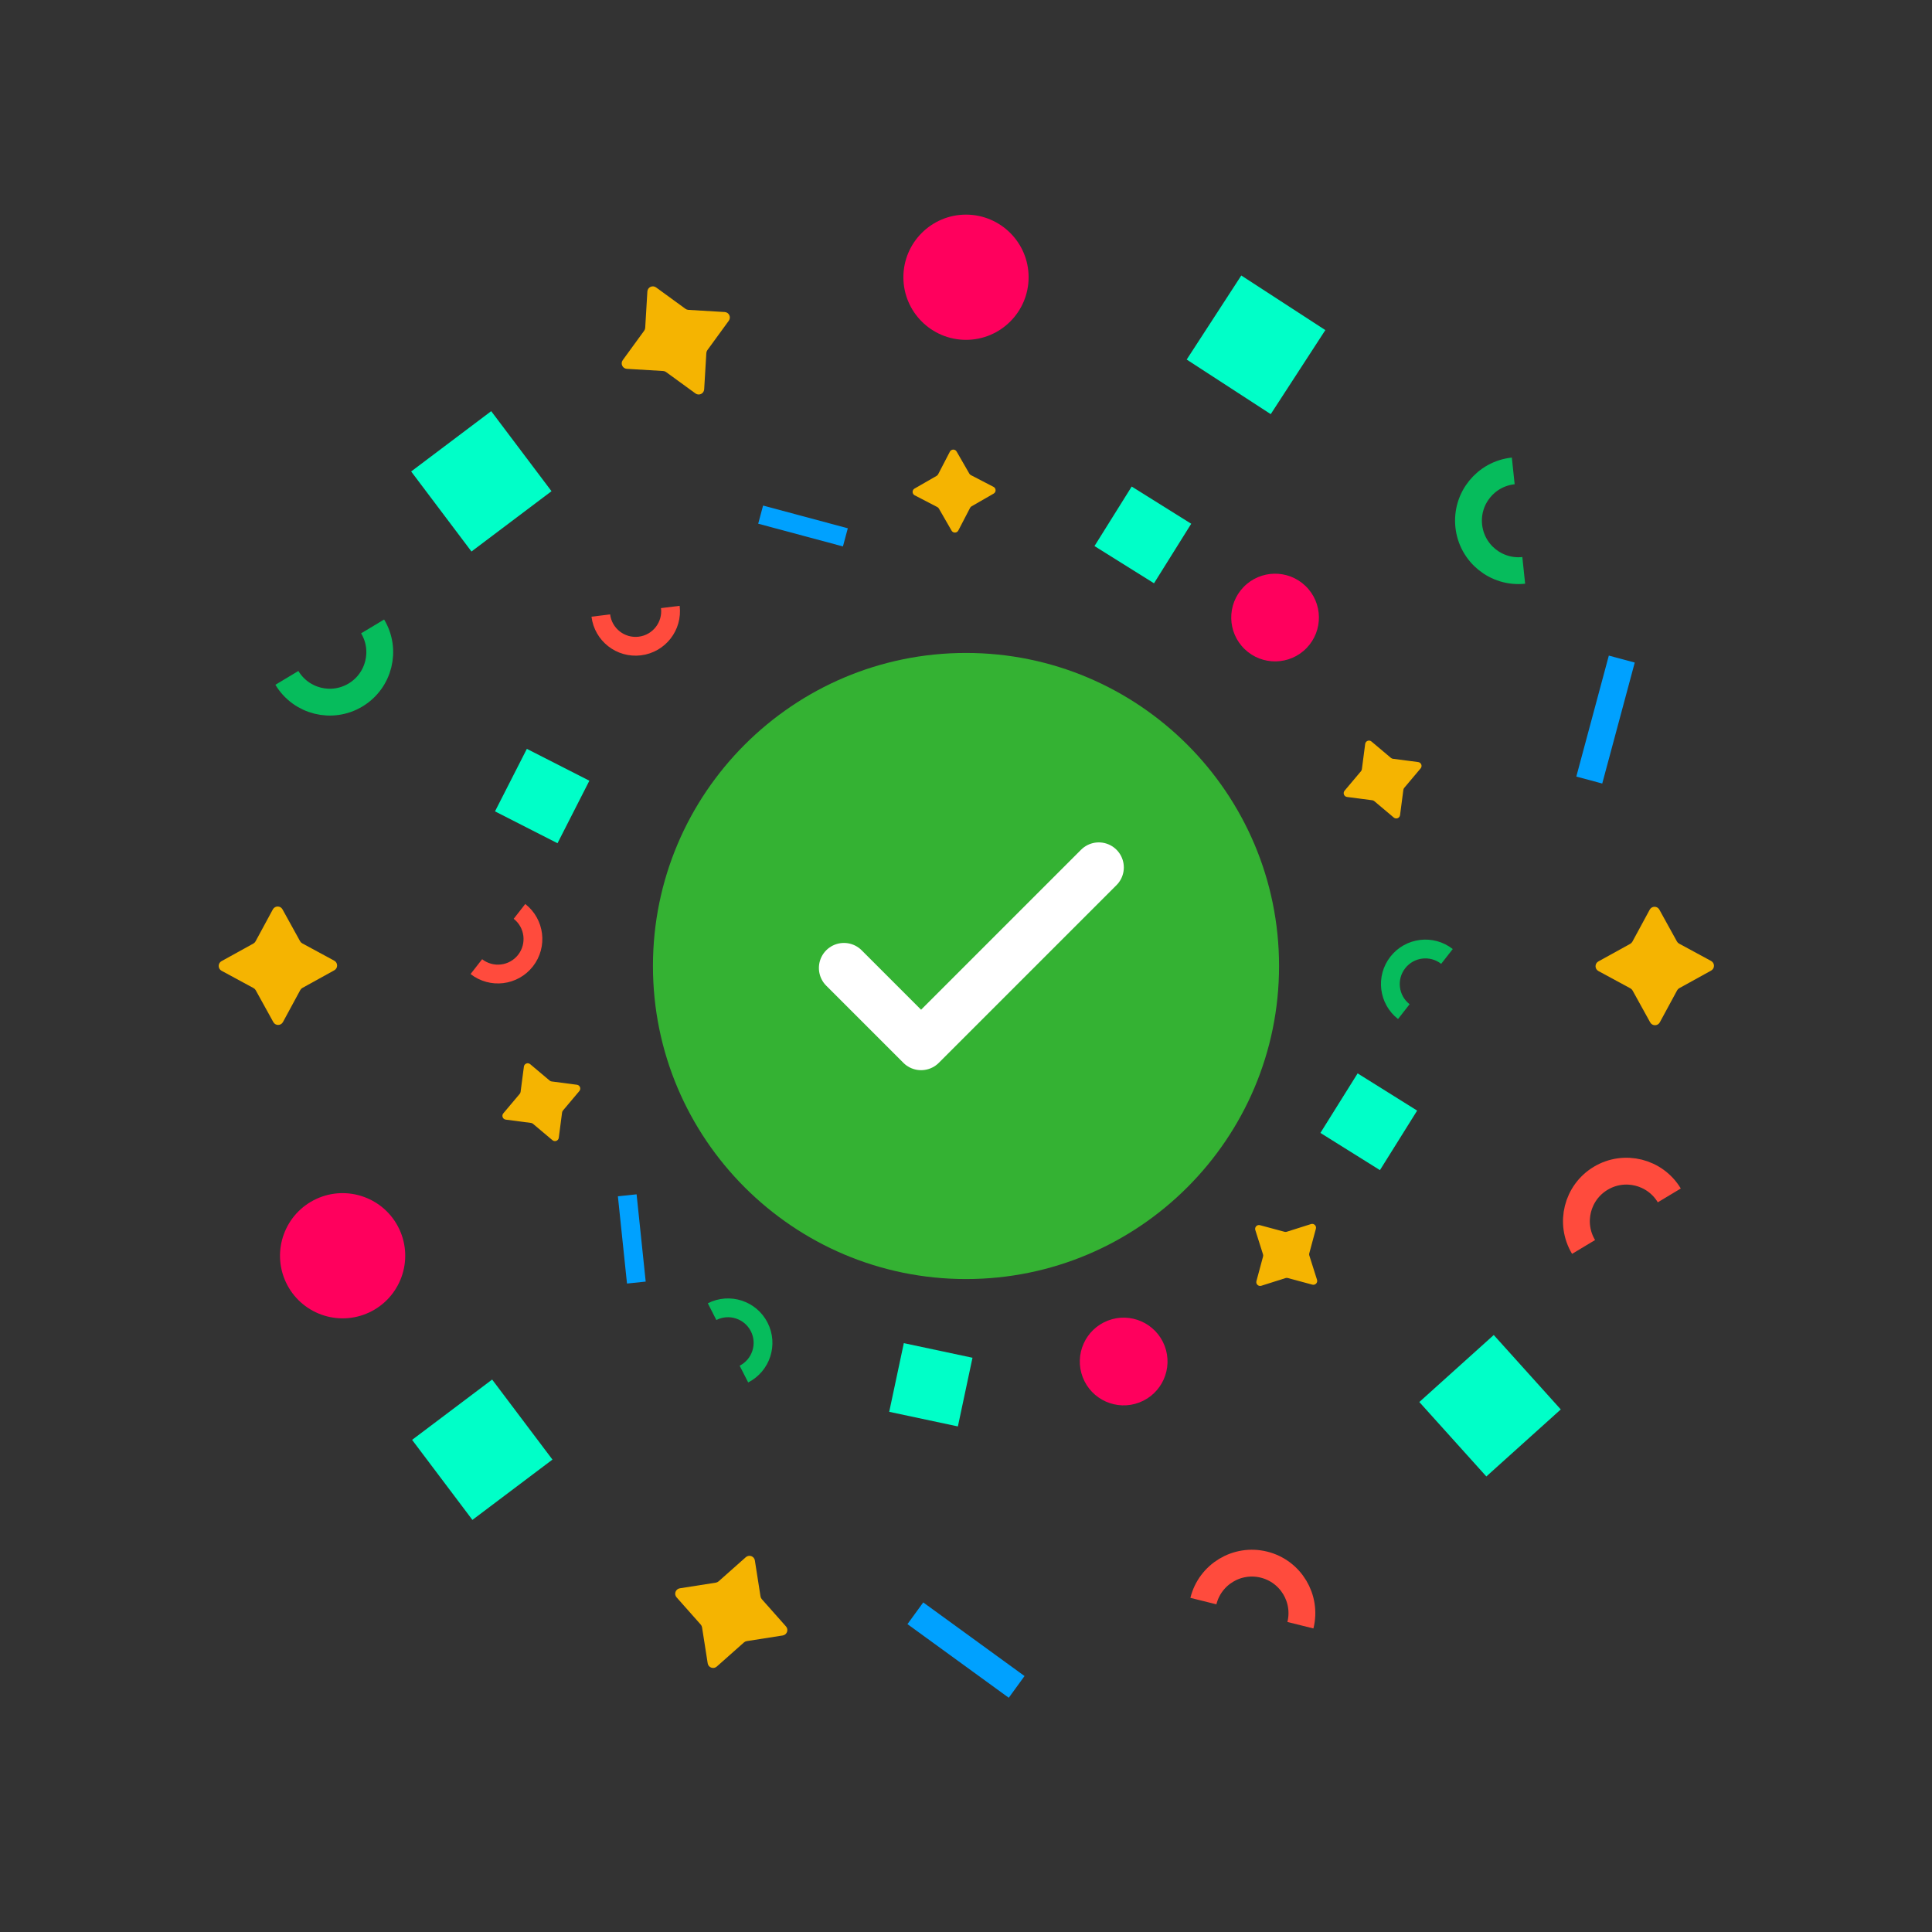 <svg xmlns="http://www.w3.org/2000/svg" xmlns:xlink="http://www.w3.org/1999/xlink" viewBox="0 0 1080 1080" width="1080" height="1080" preserveAspectRatio="xMidYMid meet" style="width: 100%; height: 100%; transform: translate3d(0px, 0px, 0px); content-visibility: visible;"><rect x="0" y="0" width="1080" height="1080" fill="#333333" stroke="none"/><defs><clipPath id="__lottie_element_969"><rect width="1080" height="1080" x="0" y="0"></rect></clipPath></defs><g clip-path="url(#__lottie_element_969)"><g transform="matrix(1,0,0,1,0,0)" opacity="1" style="display: block;"><g opacity="1" transform="matrix(1,0,0,1,540,154.977)"><g opacity="1" transform="matrix(1,0,0,1,0,0)"><path fill="rgb(255,0,93)" fill-opacity="1" d=" M0,-35 C19.316,-35 35,-19.316 35,0 C35,19.316 19.316,35 0,35 C-19.316,35 -35,19.316 -35,0 C-35,-19.316 -19.316,-35 0,-35z"></path></g></g><g opacity="1" transform="matrix(-0.342,0.94,-0.94,-0.342,901.983,670.667)"><g opacity="1" transform="matrix(0.777,0.629,-0.629,0.777,0,0)"><path stroke-linecap="butt" stroke-linejoin="miter" fill-opacity="0" stroke-miterlimit="10" stroke="rgb(255,75,61)" stroke-opacity="1" stroke-width="15" d=" M27.957,-13.979 C27.957,1.461 15.44,13.979 0,13.979 C-15.44,13.979 -27.957,1.461 -27.957,-13.979"></path></g></g><g opacity="1" transform="matrix(0.643,0.766,-0.766,0.643,834.945,292.512)"><g opacity="1" transform="matrix(0.829,0.559,-0.559,0.829,0,0)"><path stroke-linecap="butt" stroke-linejoin="miter" fill-opacity="0" stroke-miterlimit="10" stroke="rgb(6,188,92)" stroke-opacity="1" stroke-width="15" d=" M27.957,-13.979 C27.957,1.461 15.44,13.979 0,13.979 C-15.44,13.979 -27.957,1.461 -27.957,-13.979"></path></g></g><g opacity="1" transform="matrix(0,1,-1,0,925.023,540)"><g opacity="1" transform="matrix(1,0,0,1,0,0)"><path fill="rgb(245,180,1)" fill-opacity="1" d=" M31.518,2.561 C31.518,2.561 13.717,12.392 13.717,12.392 C13.204,12.675 12.782,13.099 12.503,13.615 C12.503,13.615 2.819,31.496 2.819,31.496 C1.665,33.627 -1.389,33.64 -2.561,31.518 C-2.561,31.518 -12.392,13.717 -12.392,13.717 C-12.675,13.204 -13.099,12.782 -13.615,12.503 C-13.615,12.503 -31.496,2.819 -31.496,2.819 C-33.627,1.665 -33.64,-1.389 -31.518,-2.561 C-31.518,-2.561 -13.717,-12.392 -13.717,-12.392 C-13.204,-12.675 -12.782,-13.099 -12.503,-13.615 C-12.503,-13.615 -2.819,-31.496 -2.819,-31.496 C-1.665,-33.627 1.389,-33.64 2.561,-31.518 C2.561,-31.518 12.392,-13.717 12.392,-13.717 C12.675,-13.204 13.099,-12.782 13.615,-12.503 C13.615,-12.503 31.496,-2.819 31.496,-2.819 C33.627,-1.665 33.64,1.389 31.518,2.561z"></path></g></g><g opacity="1" transform="matrix(0,-1,1,0,155.349,539.846)"><g opacity="1" transform="matrix(1,0,0,1,0,0)"><path fill="rgb(245,180,1)" fill-opacity="1" d=" M31.518,2.561 C31.518,2.561 13.717,12.392 13.717,12.392 C13.204,12.675 12.782,13.099 12.503,13.615 C12.503,13.615 2.819,31.496 2.819,31.496 C1.665,33.627 -1.389,33.64 -2.561,31.518 C-2.561,31.518 -12.392,13.717 -12.392,13.717 C-12.675,13.204 -13.099,12.782 -13.615,12.503 C-13.615,12.503 -31.496,2.819 -31.496,2.819 C-33.627,1.665 -33.64,-1.389 -31.518,-2.561 C-31.518,-2.561 -13.717,-12.392 -13.717,-12.392 C-13.204,-12.675 -12.782,-13.099 -12.503,-13.615 C-12.503,-13.615 -2.819,-31.496 -2.819,-31.496 C-1.665,-33.627 1.389,-33.64 2.561,-31.518 C2.561,-31.518 12.392,-13.717 12.392,-13.717 C12.675,-13.204 13.099,-12.782 13.615,-12.503 C13.615,-12.503 31.496,-2.819 31.496,-2.819 C33.627,-1.665 33.64,1.389 31.518,2.561z"></path></g></g><g opacity="1" transform="matrix(0.669,0.743,-0.743,0.669,832.944,785.809)"><g opacity="1" transform="matrix(0.8,0,0,0.8,0,0)"><path fill="rgb(0,255,200)" fill-opacity="1" d=" M35,-35 C35,-35 35,35 35,35 C35,35 -35,35 -35,35 C-35,35 -35,-35 -35,-35 C-35,-35 35,-35 35,-35z"></path></g></g><g opacity="1" transform="matrix(-0.799,0.602,-0.602,-0.799,269.594,810.406)"><g opacity="1" transform="matrix(0.8,0,0,0.8,0,0)"><path fill="rgb(0,255,200)" fill-opacity="1" d=" M35,-35 C35,-35 35,35 35,35 C35,35 -35,35 -35,35 C-35,35 -35,-35 -35,-35 C-35,-35 35,-35 35,-35z"></path></g></g><g opacity="1" transform="matrix(0,1,-1,0,540,922.411)"><g opacity="1" transform="matrix(0.809,0.588,-0.588,0.809,0,0)"><path stroke-linecap="butt" stroke-linejoin="miter" fill-opacity="0" stroke-miterlimit="10" stroke="rgb(0,161,255)" stroke-opacity="1" stroke-width="15" d=" M0,-35 C0,-35 0,35 0,35"></path></g></g><g opacity="1" transform="matrix(-0.423,-0.906,0.906,-0.423,191.528,701.97)"><g opacity="1" transform="matrix(1,0,0,1,0,0)"><path fill="rgb(255,0,93)" fill-opacity="1" d=" M0,-35 C19.316,-35 35,-19.316 35,0 C35,19.316 19.316,35 0,35 C-19.316,35 -35,19.316 -35,0 C-35,-19.316 -19.316,-35 0,-35z"></path></g></g><g opacity="1" transform="matrix(-0.906,0.423,-0.423,-0.906,703.194,888.201)"><g opacity="1" transform="matrix(0.777,0.629,-0.629,0.777,0,0)"><path stroke-linecap="butt" stroke-linejoin="miter" fill-opacity="0" stroke-miterlimit="10" stroke="rgb(255,75,61)" stroke-opacity="1" stroke-width="15" d=" M27.957,-13.979 C27.957,1.461 15.44,13.979 0,13.979 C-15.44,13.979 -27.957,1.461 -27.957,-13.979"></path></g></g><g opacity="1" transform="matrix(0.423,-0.906,0.906,0.423,191.528,376.535)"><g opacity="1" transform="matrix(0.829,0.559,-0.559,0.829,0,0)"><path stroke-linecap="butt" stroke-linejoin="miter" fill-opacity="0" stroke-miterlimit="10" stroke="rgb(6,188,92)" stroke-opacity="1" stroke-width="15" d=" M27.957,-13.979 C27.957,1.461 15.44,13.979 0,13.979 C-15.44,13.979 -27.957,1.461 -27.957,-13.979"></path></g></g><g opacity="1" transform="matrix(0.906,-0.423,0.423,0.906,377.759,190.303)"><g opacity="1" transform="matrix(1,0,0,1,0,0)"><path fill="rgb(245,180,1)" fill-opacity="1" d=" M31.518,2.561 C31.518,2.561 13.717,12.392 13.717,12.392 C13.204,12.675 12.782,13.099 12.503,13.615 C12.503,13.615 2.819,31.496 2.819,31.496 C1.665,33.627 -1.389,33.64 -2.561,31.518 C-2.561,31.518 -12.392,13.717 -12.392,13.717 C-12.675,13.204 -13.099,12.782 -13.615,12.503 C-13.615,12.503 -31.496,2.819 -31.496,2.819 C-33.627,1.665 -33.64,-1.389 -31.518,-2.561 C-31.518,-2.561 -13.717,-12.392 -13.717,-12.392 C-13.204,-12.675 -12.782,-13.099 -12.503,-13.615 C-12.503,-13.615 -2.819,-31.496 -2.819,-31.496 C-1.665,-33.627 1.389,-33.64 2.561,-31.518 C2.561,-31.518 12.392,-13.717 12.392,-13.717 C12.675,-13.204 13.099,-12.782 13.615,-12.503 C13.615,-12.503 31.496,-2.819 31.496,-2.819 C33.627,-1.665 33.64,1.389 31.518,2.561z"></path></g></g><g opacity="1" transform="matrix(-0.94,-0.342,0.342,-0.94,408.79,901.055)"><g opacity="1" transform="matrix(1,0,0,1,0,0)"><path fill="rgb(245,180,1)" fill-opacity="1" d=" M31.518,2.561 C31.518,2.561 13.717,12.392 13.717,12.392 C13.204,12.675 12.782,13.099 12.503,13.615 C12.503,13.615 2.819,31.496 2.819,31.496 C1.665,33.627 -1.389,33.64 -2.561,31.518 C-2.561,31.518 -12.392,13.717 -12.392,13.717 C-12.675,13.204 -13.099,12.782 -13.615,12.503 C-13.615,12.503 -31.496,2.819 -31.496,2.819 C-33.627,1.665 -33.64,-1.389 -31.518,-2.561 C-31.518,-2.561 -13.717,-12.392 -13.717,-12.392 C-13.204,-12.675 -12.782,-13.099 -12.503,-13.615 C-12.503,-13.615 -2.819,-31.496 -2.819,-31.496 C-1.665,-33.627 1.389,-33.64 2.561,-31.518 C2.561,-31.518 12.392,-13.717 12.392,-13.717 C12.675,-13.204 13.099,-12.782 13.615,-12.503 C13.615,-12.503 31.496,-2.819 31.496,-2.819 C33.627,-1.665 33.64,1.389 31.518,2.561z"></path></g></g><g opacity="1" transform="matrix(0.545,-0.839,0.839,0.545,702.121,192.757)"><g opacity="1" transform="matrix(0.8,0,0,0.8,0,0)"><path fill="rgb(0,255,200)" fill-opacity="1" d=" M35,-35 C35,-35 35,35 35,35 C35,35 -35,35 -35,35 C-35,35 -35,-35 -35,-35 C-35,-35 35,-35 35,-35z"></path></g></g><g opacity="1" transform="matrix(-0.602,-0.799,0.799,-0.602,269.069,269.069)"><g opacity="1" transform="matrix(0.8,0,0,0.8,0,0)"><path fill="rgb(0,255,200)" fill-opacity="1" d=" M35,-35 C35,-35 35,35 35,35 C35,35 -35,35 -35,35 C-35,35 -35,-35 -35,-35 C-35,-35 35,-35 35,-35z"></path></g></g><g opacity="1" transform="matrix(0.934,-0.358,0.358,0.934,897.502,402.242)"><g opacity="1" transform="matrix(0.809,0.588,-0.588,0.809,0,0)"><path stroke-linecap="butt" stroke-linejoin="miter" fill-opacity="0" stroke-miterlimit="10" stroke="rgb(0,161,255)" stroke-opacity="1" stroke-width="15" d=" M0,-35 C0,-35 0,35 0,35"></path></g></g></g><g transform="matrix(-0.654,0.251,-0.251,-0.654,1026.553,743.468)" opacity="1" style="display: block;"><g opacity="1" transform="matrix(1,0,0,1,540,180.3)"><g opacity="1" transform="matrix(1,0,0,1,0,0)"><path fill="rgb(255,0,93)" fill-opacity="1" d=" M0,-35 C19.316,-35 35,-19.316 35,0 C35,19.316 19.316,35 0,35 C-19.316,35 -35,19.316 -35,0 C-35,-19.316 -19.316,-35 0,-35z"></path></g></g><g opacity="1" transform="matrix(-0.342,0.94,-0.94,-0.342,878.187,662.006)"><g opacity="1" transform="matrix(0.777,0.629,-0.629,0.777,0,0)"><path stroke-linecap="butt" stroke-linejoin="miter" fill-opacity="0" stroke-miterlimit="10" stroke="rgb(255,75,61)" stroke-opacity="1" stroke-width="15" d=" M27.957,-13.979 C27.957,1.461 15.44,13.979 0,13.979 C-15.44,13.979 -27.957,1.461 -27.957,-13.979"></path></g></g><g opacity="1" transform="matrix(0.643,0.766,-0.766,0.643,815.547,308.789)"><g opacity="1" transform="matrix(0.829,0.559,-0.559,0.829,0,0)"><path stroke-linecap="butt" stroke-linejoin="miter" fill-opacity="0" stroke-miterlimit="10" stroke="rgb(6,188,92)" stroke-opacity="1" stroke-width="15" d=" M27.957,-13.979 C27.957,1.461 15.44,13.979 0,13.979 C-15.44,13.979 -27.957,1.461 -27.957,-13.979"></path></g></g><g opacity="1" transform="matrix(0,1,-1,0,899.7,540)"><g opacity="1" transform="matrix(1,0,0,1,0,0)"><path fill="rgb(245,180,1)" fill-opacity="1" d=" M31.518,2.561 C31.518,2.561 13.717,12.392 13.717,12.392 C13.204,12.675 12.782,13.099 12.503,13.615 C12.503,13.615 2.819,31.496 2.819,31.496 C1.665,33.627 -1.389,33.64 -2.561,31.518 C-2.561,31.518 -12.392,13.717 -12.392,13.717 C-12.675,13.204 -13.099,12.782 -13.615,12.503 C-13.615,12.503 -31.496,2.819 -31.496,2.819 C-33.627,1.665 -33.64,-1.389 -31.518,-2.561 C-31.518,-2.561 -13.717,-12.392 -13.717,-12.392 C-13.204,-12.675 -12.782,-13.099 -12.503,-13.615 C-12.503,-13.615 -2.819,-31.496 -2.819,-31.496 C-1.665,-33.627 1.389,-33.64 2.561,-31.518 C2.561,-31.518 12.392,-13.717 12.392,-13.717 C12.675,-13.204 13.099,-12.782 13.615,-12.503 C13.615,-12.503 31.496,-2.819 31.496,-2.819 C33.627,-1.665 33.64,1.389 31.518,2.561z"></path></g></g><g opacity="1" transform="matrix(0,-1,1,0,180.672,539.846)"><g opacity="1" transform="matrix(1,0,0,1,0,0)"><path fill="rgb(245,180,1)" fill-opacity="1" d=" M31.518,2.561 C31.518,2.561 13.717,12.392 13.717,12.392 C13.204,12.675 12.782,13.099 12.503,13.615 C12.503,13.615 2.819,31.496 2.819,31.496 C1.665,33.627 -1.389,33.64 -2.561,31.518 C-2.561,31.518 -12.392,13.717 -12.392,13.717 C-12.675,13.204 -13.099,12.782 -13.615,12.503 C-13.615,12.503 -31.496,2.819 -31.496,2.819 C-33.627,1.665 -33.64,-1.389 -31.518,-2.561 C-31.518,-2.561 -13.717,-12.392 -13.717,-12.392 C-13.204,-12.675 -12.782,-13.099 -12.503,-13.615 C-12.503,-13.615 -2.819,-31.496 -2.819,-31.496 C-1.665,-33.627 1.389,-33.64 2.561,-31.518 C2.561,-31.518 12.392,-13.717 12.392,-13.717 C12.675,-13.204 13.099,-12.782 13.615,-12.503 C13.615,-12.503 31.496,-2.819 31.496,-2.819 C33.627,-1.665 33.64,1.389 31.518,2.561z"></path></g></g><g opacity="1" transform="matrix(0.669,0.743,-0.743,0.669,811.53,767.841)"><g opacity="1" transform="matrix(0.8,0,0,0.8,0,0)"><path fill="rgb(0,255,200)" fill-opacity="1" d=" M35,-35 C35,-35 35,35 35,35 C35,35 -35,35 -35,35 C-35,35 -35,-35 -35,-35 C-35,-35 35,-35 35,-35z"></path></g></g><g opacity="1" transform="matrix(-0.799,0.602,-0.602,-0.799,289.361,790.639)"><g opacity="1" transform="matrix(0.8,0,0,0.8,0,0)"><path fill="rgb(0,255,200)" fill-opacity="1" d=" M35,-35 C35,-35 35,35 35,35 C35,35 -35,35 -35,35 C-35,35 -35,-35 -35,-35 C-35,-35 35,-35 35,-35z"></path></g></g><g opacity="1" transform="matrix(0,1,-1,0,540,894.457)"><g opacity="1" transform="matrix(0.809,0.588,-0.588,0.809,0,0)"><path stroke-linecap="butt" stroke-linejoin="miter" fill-opacity="0" stroke-miterlimit="10" stroke="rgb(0,161,255)" stroke-opacity="1" stroke-width="15" d=" M0,-35 C0,-35 0,35 0,35"></path></g></g><g opacity="1" transform="matrix(-0.423,-0.906,0.906,-0.423,214.478,691.268)"><g opacity="1" transform="matrix(1,0,0,1,0,0)"><path fill="rgb(255,0,93)" fill-opacity="1" d=" M0,-35 C19.316,-35 35,-19.316 35,0 C35,19.316 19.316,35 0,35 C-19.316,35 -35,19.316 -35,0 C-35,-19.316 -19.316,-35 0,-35z"></path></g></g><g opacity="1" transform="matrix(-0.906,0.423,-0.423,-0.906,692.492,865.251)"><g opacity="1" transform="matrix(0.777,0.629,-0.629,0.777,0,0)"><path stroke-linecap="butt" stroke-linejoin="miter" fill-opacity="0" stroke-miterlimit="10" stroke="rgb(255,75,61)" stroke-opacity="1" stroke-width="15" d=" M27.957,-13.979 C27.957,1.461 15.44,13.979 0,13.979 C-15.44,13.979 -27.957,1.461 -27.957,-13.979"></path></g></g><g opacity="1" transform="matrix(0.423,-0.906,0.906,0.423,214.478,387.237)"><g opacity="1" transform="matrix(0.829,0.559,-0.559,0.829,0,0)"><path stroke-linecap="butt" stroke-linejoin="miter" fill-opacity="0" stroke-miterlimit="10" stroke="rgb(6,188,92)" stroke-opacity="1" stroke-width="15" d=" M27.957,-13.979 C27.957,1.461 15.44,13.979 0,13.979 C-15.44,13.979 -27.957,1.461 -27.957,-13.979"></path></g></g><g opacity="1" transform="matrix(0.906,-0.423,0.423,0.906,388.461,213.253)"><g opacity="1" transform="matrix(1,0,0,1,0,0)"><path fill="rgb(245,180,1)" fill-opacity="1" d=" M31.518,2.561 C31.518,2.561 13.717,12.392 13.717,12.392 C13.204,12.675 12.782,13.099 12.503,13.615 C12.503,13.615 2.819,31.496 2.819,31.496 C1.665,33.627 -1.389,33.64 -2.561,31.518 C-2.561,31.518 -12.392,13.717 -12.392,13.717 C-12.675,13.204 -13.099,12.782 -13.615,12.503 C-13.615,12.503 -31.496,2.819 -31.496,2.819 C-33.627,1.665 -33.64,-1.389 -31.518,-2.561 C-31.518,-2.561 -13.717,-12.392 -13.717,-12.392 C-13.204,-12.675 -12.782,-13.099 -12.503,-13.615 C-12.503,-13.615 -2.819,-31.496 -2.819,-31.496 C-1.665,-33.627 1.389,-33.64 2.561,-31.518 C2.561,-31.518 12.392,-13.717 12.392,-13.717 C12.675,-13.204 13.099,-12.782 13.615,-12.503 C13.615,-12.503 31.496,-2.819 31.496,-2.819 C33.627,-1.665 33.64,1.389 31.518,2.561z"></path></g></g><g opacity="1" transform="matrix(-0.94,-0.342,0.342,-0.94,417.451,877.26)"><g opacity="1" transform="matrix(1,0,0,1,0,0)"><path fill="rgb(245,180,1)" fill-opacity="1" d=" M31.518,2.561 C31.518,2.561 13.717,12.392 13.717,12.392 C13.204,12.675 12.782,13.099 12.503,13.615 C12.503,13.615 2.819,31.496 2.819,31.496 C1.665,33.627 -1.389,33.64 -2.561,31.518 C-2.561,31.518 -12.392,13.717 -12.392,13.717 C-12.675,13.204 -13.099,12.782 -13.615,12.503 C-13.615,12.503 -31.496,2.819 -31.496,2.819 C-33.627,1.665 -33.64,-1.389 -31.518,-2.561 C-31.518,-2.561 -13.717,-12.392 -13.717,-12.392 C-13.204,-12.675 -12.782,-13.099 -12.503,-13.615 C-12.503,-13.615 -2.819,-31.496 -2.819,-31.496 C-1.665,-33.627 1.389,-33.64 2.561,-31.518 C2.561,-31.518 12.392,-13.717 12.392,-13.717 C12.675,-13.204 13.099,-12.782 13.615,-12.503 C13.615,-12.503 31.496,-2.819 31.496,-2.819 C33.627,-1.665 33.64,1.389 31.518,2.561z"></path></g></g><g opacity="1" transform="matrix(0.545,-0.839,0.839,0.545,690.307,218.091)"><g opacity="1" transform="matrix(0.8,0,0,0.8,0,0)"><path fill="rgb(0,255,200)" fill-opacity="1" d=" M35,-35 C35,-35 35,35 35,35 C35,35 -35,35 -35,35 C-35,35 -35,-35 -35,-35 C-35,-35 35,-35 35,-35z"></path></g></g><g opacity="1" transform="matrix(-0.602,-0.799,0.799,-0.602,288.835,288.835)"><g opacity="1" transform="matrix(0.8,0,0,0.8,0,0)"><path fill="rgb(0,255,200)" fill-opacity="1" d=" M35,-35 C35,-35 35,35 35,35 C35,35 -35,35 -35,35 C-35,35 -35,-35 -35,-35 C-35,-35 35,-35 35,-35z"></path></g></g><g opacity="1" transform="matrix(0.934,-0.358,0.358,0.934,871.405,412.26)"><g opacity="1" transform="matrix(0.809,0.588,-0.588,0.809,0,0)"><path stroke-linecap="butt" stroke-linejoin="miter" fill-opacity="0" stroke-miterlimit="10" stroke="rgb(0,161,255)" stroke-opacity="1" stroke-width="15" d=" M0,-35 C0,-35 0,35 0,35"></path></g></g></g><g transform="matrix(1,0,0,1,447,483)" opacity="1" style="display: block;"><g opacity="1" transform="matrix(1,0,0,1,93,57)"><path fill="rgb(52,178,51)" fill-opacity="1" d=" M0,-175 C96.582,-175 175,-96.582 175,0 C175,96.582 96.582,175 0,175 C-96.582,175 -175,96.582 -175,0 C-175,-96.582 -96.582,-175 0,-175z"></path><path stroke-linecap="butt" stroke-linejoin="miter" fill-opacity="0" stroke-miterlimit="4" stroke="rgb(0,0,0)" stroke-opacity="1" stroke-width="0" d=" M0,-175 C96.582,-175 175,-96.582 175,0 C175,96.582 96.582,175 0,175 C-96.582,175 -175,96.582 -175,0 C-175,-96.582 -96.582,-175 0,-175z"></path></g></g><g transform="matrix(0.707,-0.707,0.707,0.707,528.681,541.461)" opacity="1" style="display: block;"><g opacity="1" transform="matrix(1,0,0,1,0,0)"><path stroke-linecap="round" stroke-linejoin="round" fill-opacity="0" stroke="rgb(255,255,255)" stroke-opacity="1" stroke-width="28" d=" M100.5,20.5 C100.5,20.5 -40,20.5 -40,20.5 C-40,20.5 -40,-40.5 -40,-40.5"></path></g></g></g></svg>